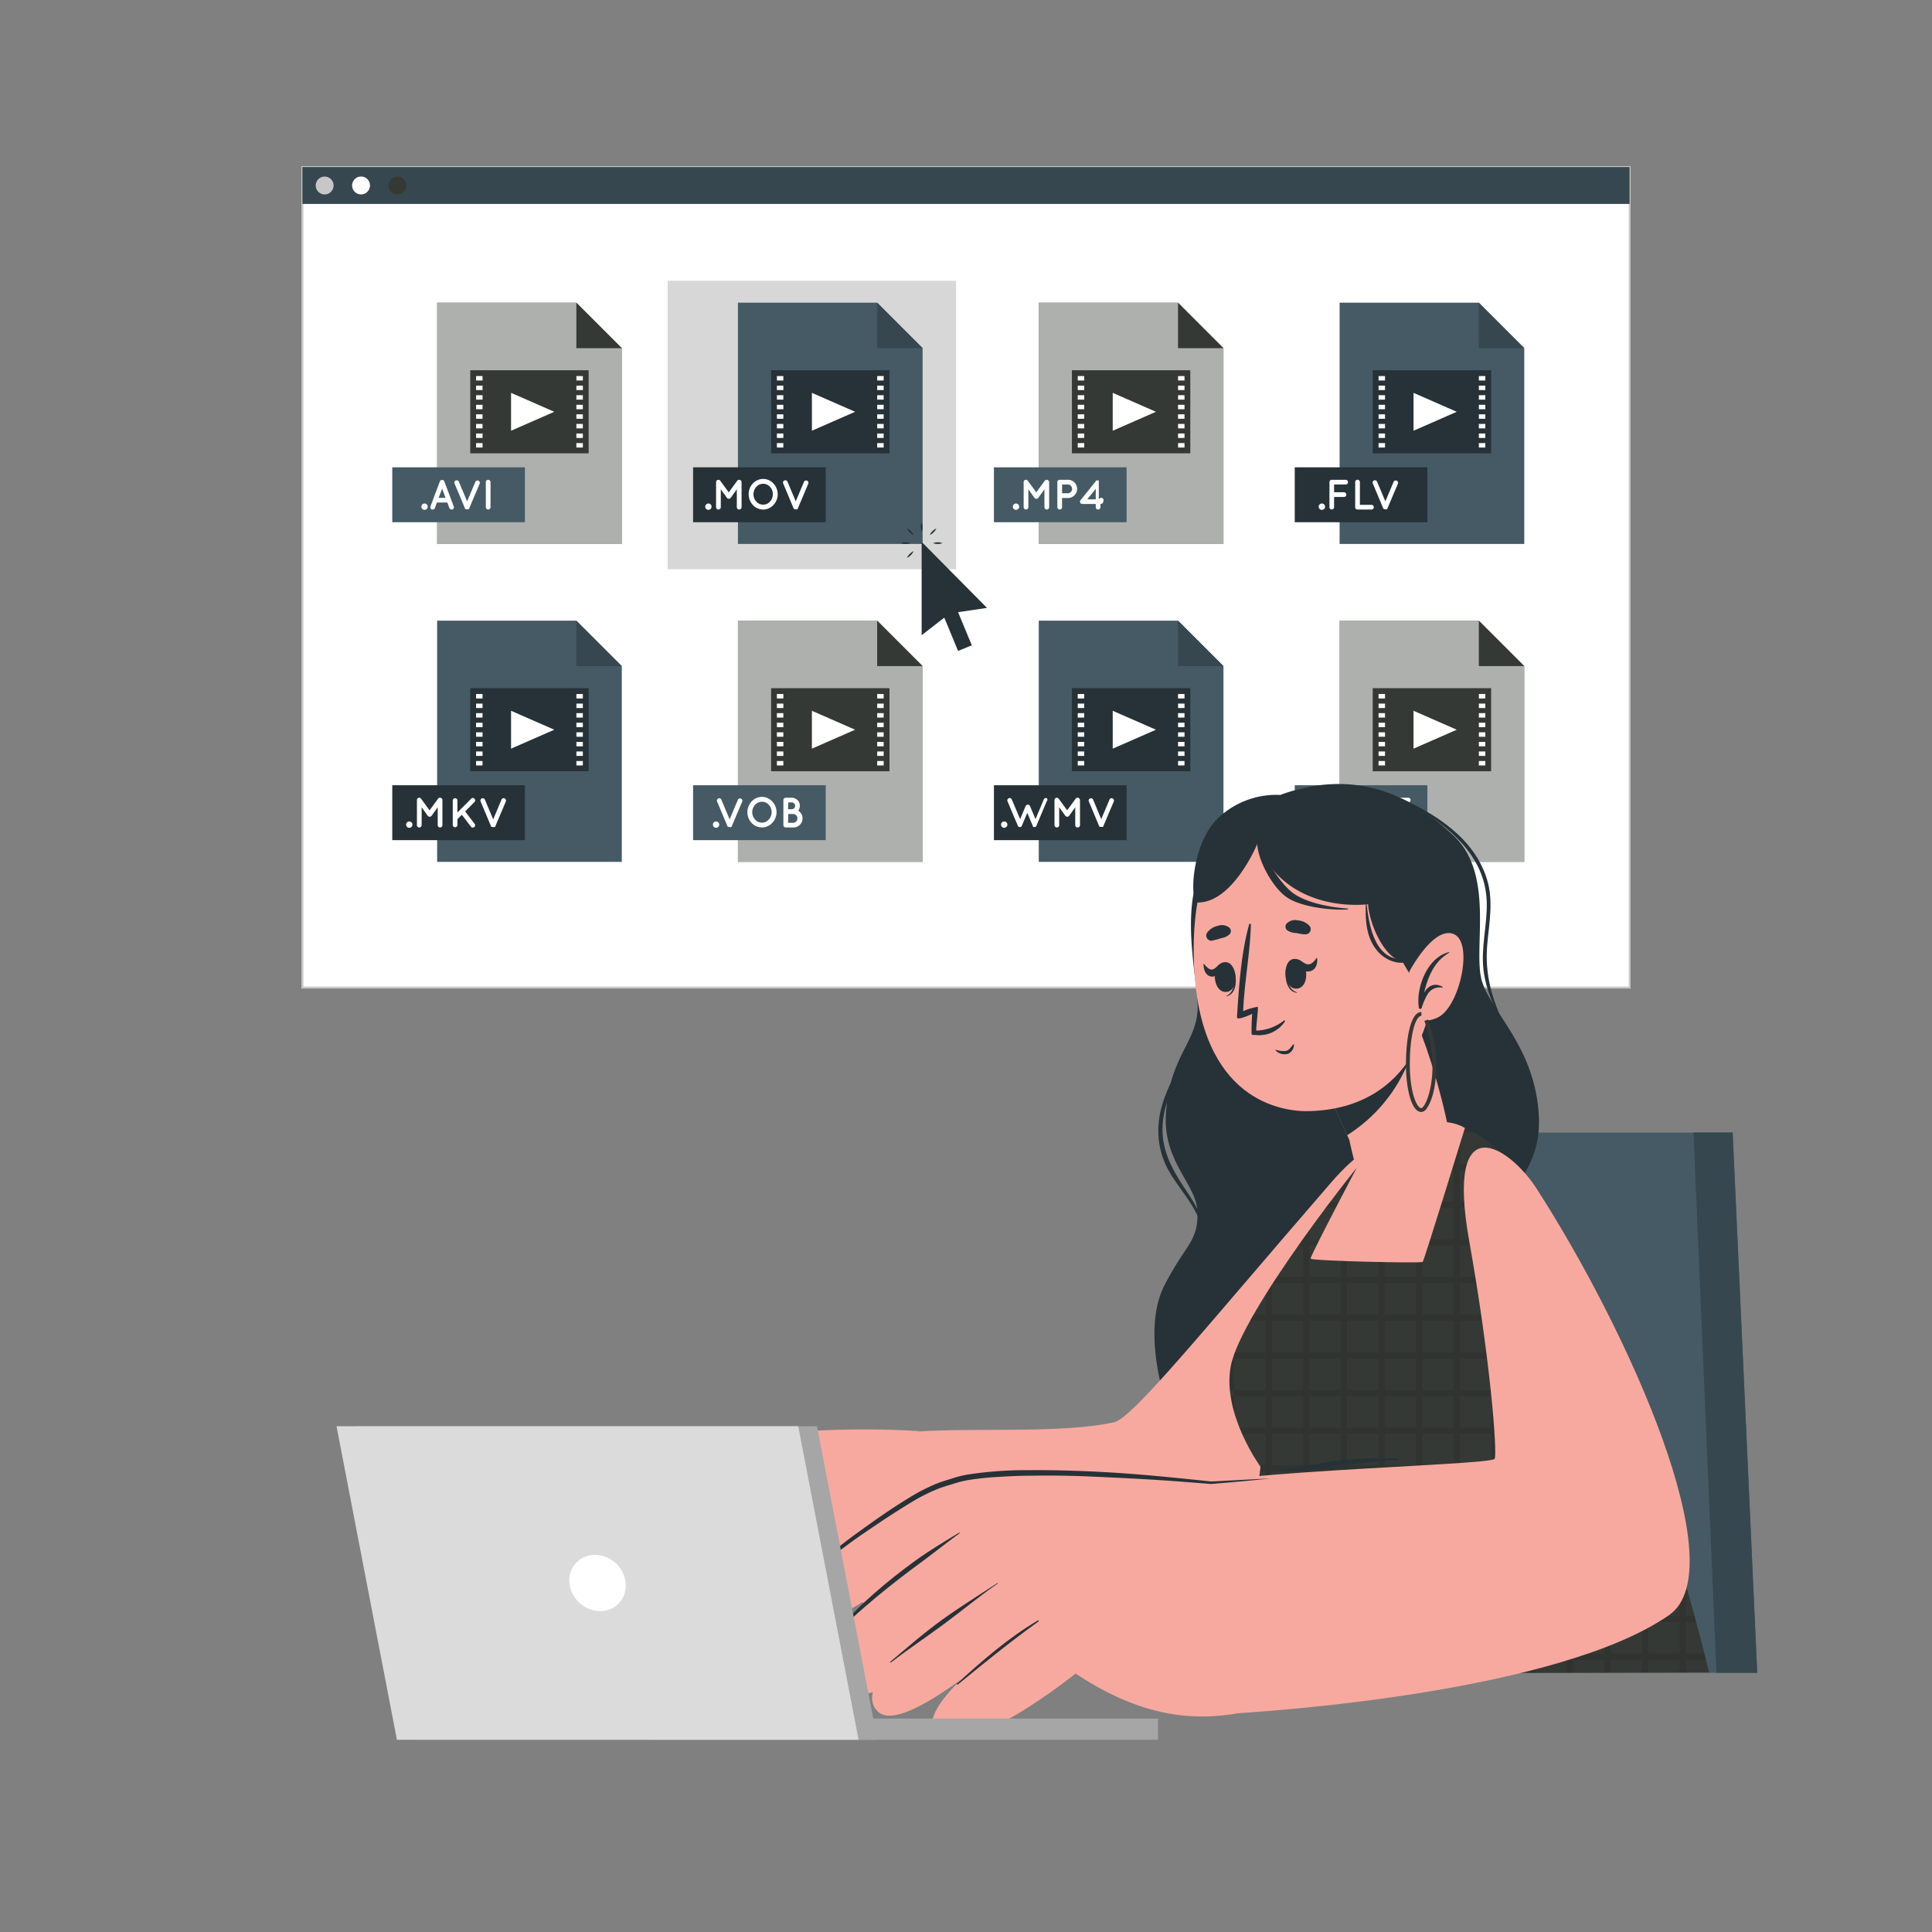<svg xmlns="http://www.w3.org/2000/svg" viewBox="0 0 500 500"><rect x="0" y="0" width="500" height="500" fill="#808080" stroke="none"/><g id="freepik--Screen--inject-439"><rect x="78.26" y="43.23" width="343.48" height="212.35" style="fill:#fff"></rect><path d="M422,255.83H78V43H422Zm-343.48-.5h343V43.48h-343Z" style="fill:#c7c7c7"></path><rect x="78.26" y="43.23" width="343.48" height="9.55" style="fill:#37474f"></rect><path d="M86.33,48A2.31,2.31,0,1,1,84,45.7,2.3,2.3,0,0,1,86.33,48Z" style="fill:#c7c7c7"></path><path d="M95.75,48a2.31,2.31,0,1,1-2.31-2.31A2.3,2.3,0,0,1,95.75,48Z" style="fill:#fff"></path><path d="M105.16,48a2.31,2.31,0,1,1-2.3-2.31A2.3,2.3,0,0,1,105.16,48Z" style="fill:#353935"></path><polygon points="160.92 140.77 113.13 140.77 113.13 78.34 149.16 78.34 160.92 90.1 160.92 140.77" style="fill:#353935"></polygon><polygon points="160.92 140.77 113.13 140.77 113.13 78.34 149.16 78.34 160.92 90.1 160.92 140.77" style="fill:#fff;opacity:0.6"></polygon><polygon points="160.92 90.1 149.16 90.1 149.16 78.34 160.92 90.1" style="fill:#353935"></polygon><rect x="121.7" y="95.82" width="30.64" height="21.5" style="fill:#353935"></rect><polygon points="132.26 101.67 132.26 111.47 143.45 106.57 132.26 101.67" style="fill:#fff"></polygon><rect x="123.21" y="97.32" width="1.67" height="1.15" style="fill:#fff"></rect><rect x="123.21" y="99.8" width="1.67" height="1.15" style="fill:#fff"></rect><rect x="123.21" y="102.28" width="1.67" height="1.15" style="fill:#fff"></rect><rect x="123.21" y="104.76" width="1.67" height="1.15" style="fill:#fff"></rect><rect x="123.21" y="107.23" width="1.67" height="1.15" style="fill:#fff"></rect><rect x="123.21" y="109.71" width="1.67" height="1.15" style="fill:#fff"></rect><rect x="123.21" y="112.19" width="1.67" height="1.15" style="fill:#fff"></rect><rect x="123.21" y="114.67" width="1.67" height="1.15" style="fill:#fff"></rect><rect x="149.17" y="97.32" width="1.67" height="1.15" style="fill:#fff"></rect><rect x="149.17" y="99.8" width="1.67" height="1.15" style="fill:#fff"></rect><rect x="149.17" y="102.28" width="1.67" height="1.15" style="fill:#fff"></rect><rect x="149.17" y="104.76" width="1.67" height="1.15" style="fill:#fff"></rect><rect x="149.17" y="107.23" width="1.67" height="1.15" style="fill:#fff"></rect><rect x="149.17" y="109.71" width="1.67" height="1.15" style="fill:#fff"></rect><rect x="149.17" y="112.19" width="1.67" height="1.15" style="fill:#fff"></rect><rect x="149.17" y="114.67" width="1.67" height="1.15" style="fill:#fff"></rect><rect x="101.52" y="120.94" width="34.33" height="14.21" style="fill:#455a64"></rect><path d="M109.87,130.31a.82.82,0,1,1,0,1.64.82.82,0,0,1,0-1.64Z" style="fill:#fff"></path><path d="M115.76,130.05h-2.68l-.53,1.43a.61.61,0,0,1-.58.39.76.76,0,0,1-.21,0,.64.64,0,0,1-.36-.8l2.43-6.48a.62.62,0,0,1,.59-.38.6.6,0,0,1,.58.38l2.43,6.48a.63.63,0,0,1-.36.8.66.66,0,0,1-.21,0,.58.58,0,0,1-.56-.39Zm-.45-1.21-.89-2.36-.9,2.36Z" style="fill:#fff"></path><path d="M120.46,131.76l-.08-.06s0,0,0,0a.18.18,0,0,1-.05-.07h0a.35.35,0,0,0,0-.08l-2.7-6.43a.59.59,0,0,1,.33-.78.61.61,0,0,1,.79.32l2.14,5.09,2.15-5.09a.61.61,0,0,1,1.12.46l-2.72,6.43a.3.3,0,0,1,0,.08h0l-.06.07,0,0s0,0-.07.06h0l-.09.06h0l-.09,0h-.26l-.09,0h0l-.1-.07Z" style="fill:#fff"></path><path d="M125.73,124.77a.6.6,0,0,1,.61-.6.6.6,0,0,1,.61.6v6.49a.61.61,0,0,1-.61.61.61.61,0,0,1-.61-.61Z" style="fill:#fff"></path><rect x="172.79" y="72.66" width="74.65" height="74.65" style="fill:#353935;opacity:0.2"></rect><polygon points="238.77 140.77 190.98 140.77 190.98 78.34 227.01 78.34 238.77 90.1 238.77 140.77" style="fill:#455a64"></polygon><polygon points="238.77 90.1 227.01 90.1 227.01 78.34 238.77 90.1" style="fill:#37474f"></polygon><rect x="199.56" y="95.82" width="30.64" height="21.5" style="fill:#263238"></rect><polygon points="210.12 101.67 210.12 111.47 221.3 106.57 210.12 101.67" style="fill:#fff"></polygon><rect x="201.06" y="97.32" width="1.67" height="1.15" style="fill:#fff"></rect><rect x="201.06" y="99.8" width="1.67" height="1.15" style="fill:#fff"></rect><rect x="201.06" y="102.28" width="1.67" height="1.15" style="fill:#fff"></rect><rect x="201.06" y="104.76" width="1.67" height="1.15" style="fill:#fff"></rect><rect x="201.06" y="107.23" width="1.67" height="1.15" style="fill:#fff"></rect><rect x="201.06" y="109.71" width="1.67" height="1.15" style="fill:#fff"></rect><rect x="201.06" y="112.19" width="1.67" height="1.15" style="fill:#fff"></rect><rect x="201.06" y="114.67" width="1.67" height="1.15" style="fill:#fff"></rect><rect x="227.02" y="97.32" width="1.67" height="1.15" style="fill:#fff"></rect><rect x="227.02" y="99.8" width="1.67" height="1.15" style="fill:#fff"></rect><rect x="227.02" y="102.28" width="1.67" height="1.15" style="fill:#fff"></rect><rect x="227.02" y="104.76" width="1.67" height="1.15" style="fill:#fff"></rect><rect x="227.02" y="107.23" width="1.67" height="1.15" style="fill:#fff"></rect><rect x="227.02" y="109.71" width="1.67" height="1.15" style="fill:#fff"></rect><rect x="227.02" y="112.19" width="1.67" height="1.15" style="fill:#fff"></rect><rect x="227.02" y="114.67" width="1.67" height="1.15" style="fill:#fff"></rect><rect x="179.37" y="120.94" width="34.33" height="14.21" style="fill:#263238"></rect><path d="M183.33,130.31a.82.82,0,1,1,0,1.64.82.82,0,0,1,0-1.64Z" style="fill:#fff"></path><path d="M191.92,124.77v6.49a.63.63,0,0,1-.62.61.61.61,0,0,1-.61-.61v-4.63l-1.58,2.2a.59.59,0,0,1-.49.26h0a.61.61,0,0,1-.5-.26l-1.58-2.2v4.63a.61.61,0,0,1-.61.61.62.62,0,0,1-.61-.61v-6.49a.61.61,0,0,1,.61-.6h0a.59.59,0,0,1,.48.25l2.19,3,2.19-3a.62.62,0,0,1,.5-.25h0A.63.63,0,0,1,191.92,124.77Z" style="fill:#fff"></path><path d="M200.16,125.12a4.07,4.07,0,0,1,1.11,2.79,4,4,0,0,1-1.11,2.78,3.59,3.59,0,0,1-2.63,1.18,3.69,3.69,0,0,1-2.69-1.18,4,4,0,0,1-1.09-2.78,4,4,0,0,1,1.09-2.79,3.68,3.68,0,0,1,2.69-1.17A3.59,3.59,0,0,1,200.16,125.12Zm-.14,2.79a2.88,2.88,0,0,0-.75-1.93,2.38,2.38,0,0,0-3.52,0,2.83,2.83,0,0,0-.75,1.93,2.74,2.74,0,0,0,.75,1.91,2.36,2.36,0,0,0,3.52,0A2.79,2.79,0,0,0,200,127.91Z" style="fill:#fff"></path><path d="M205.51,131.76l-.07-.06s0,0,0,0a.18.18,0,0,1,0-.07h0a.21.21,0,0,0-.06-.08l-2.69-6.43a.58.58,0,0,1,.33-.78.59.59,0,0,1,.78.32l2.14,5.09,2.15-5.09a.61.61,0,0,1,1.12.46l-2.72,6.43a.3.3,0,0,1,0,.08h0s0,.05-.06.07l0,0-.06.06h0l-.08.06h0l-.08,0h-.27l-.09,0h0l-.1-.07Z" style="fill:#fff"></path><polygon points="316.63 140.77 268.83 140.77 268.83 78.34 304.87 78.34 316.63 90.1 316.63 140.77" style="fill:#353935"></polygon><polygon points="316.63 140.77 268.83 140.77 268.83 78.34 304.87 78.34 316.63 90.1 316.63 140.77" style="fill:#fff;opacity:0.6"></polygon><polygon points="316.63 90.1 304.87 90.1 304.87 78.34 316.63 90.1" style="fill:#353935"></polygon><rect x="277.41" y="95.82" width="30.64" height="21.5" style="fill:#353935"></rect><polygon points="287.97 101.67 287.97 111.47 299.16 106.57 287.97 101.67" style="fill:#fff"></polygon><rect x="278.92" y="97.32" width="1.67" height="1.15" style="fill:#fff"></rect><rect x="278.92" y="99.8" width="1.67" height="1.15" style="fill:#fff"></rect><rect x="278.92" y="102.28" width="1.67" height="1.15" style="fill:#fff"></rect><rect x="278.92" y="104.76" width="1.67" height="1.15" style="fill:#fff"></rect><rect x="278.92" y="107.23" width="1.67" height="1.15" style="fill:#fff"></rect><rect x="278.92" y="109.71" width="1.67" height="1.15" style="fill:#fff"></rect><rect x="278.92" y="112.19" width="1.67" height="1.15" style="fill:#fff"></rect><rect x="278.92" y="114.67" width="1.67" height="1.15" style="fill:#fff"></rect><rect x="304.88" y="97.32" width="1.67" height="1.15" style="fill:#fff"></rect><rect x="304.88" y="99.8" width="1.67" height="1.15" style="fill:#fff"></rect><rect x="304.88" y="102.28" width="1.67" height="1.15" style="fill:#fff"></rect><rect x="304.88" y="104.76" width="1.67" height="1.15" style="fill:#fff"></rect><rect x="304.88" y="107.23" width="1.67" height="1.15" style="fill:#fff"></rect><rect x="304.88" y="109.71" width="1.67" height="1.15" style="fill:#fff"></rect><rect x="304.88" y="112.19" width="1.67" height="1.15" style="fill:#fff"></rect><rect x="304.88" y="114.67" width="1.67" height="1.15" style="fill:#fff"></rect><rect x="257.23" y="120.94" width="34.33" height="14.21" style="fill:#455a64"></rect><path d="M262.94,130.31a.82.82,0,1,1-.82.82A.82.82,0,0,1,262.94,130.31Z" style="fill:#fff"></path><path d="M271.52,124.77v6.49a.63.63,0,0,1-.62.61.6.6,0,0,1-.6-.61v-4.63l-1.59,2.2a.58.58,0,0,1-.49.26h0a.62.62,0,0,1-.51-.26l-1.57-2.2v4.63a.62.62,0,0,1-.62.61.61.61,0,0,1-.6-.61v-6.49a.6.6,0,0,1,.6-.6h0a.61.61,0,0,1,.48.25l2.19,3,2.19-3a.61.61,0,0,1,.49-.25h0A.63.63,0,0,1,271.52,124.77Z" style="fill:#fff"></path><path d="M276.21,128.88h-1.35v2.38a.62.62,0,0,1-.62.61.61.61,0,0,1-.6-.61v-6.49a.6.6,0,0,1,.6-.6h2a2.36,2.36,0,1,1,0,4.71Zm-1.35-1.22h1.35a1.14,1.14,0,1,0,0-2.27h-1.35Z" style="fill:#fff"></path><path d="M285.51,129.82a.61.61,0,0,1-.61.61h-.11v.83a.61.61,0,0,1-.61.61.6.6,0,0,1-.6-.61v-.83h-3.47a.53.53,0,0,1-.37-.13.59.59,0,0,1-.1-.85l4.07-5.06s0,0,0,0l0-.05a.1.1,0,0,0,.06,0l0,0s0,0,.07,0,0,0,0,0l.07,0h.28l.07,0h0l.06.05.05,0h0s0,0,0,0l0,.05s0,0,0,0l0,0a.08.08,0,0,0,0,.05.31.31,0,0,1,0,.07s0,0,0,0,0,0,0,.07,0,0,0,0v4.48h.11A.6.6,0,0,1,285.51,129.82Zm-1.93-3.32-2.19,2.72h2.19Z" style="fill:#fff"></path><polygon points="394.48 140.77 346.69 140.77 346.69 78.34 382.72 78.34 394.48 90.1 394.48 140.77" style="fill:#455a64"></polygon><polygon points="394.48 90.1 382.72 90.1 382.72 78.34 394.48 90.1" style="fill:#37474f"></polygon><rect x="355.26" y="95.82" width="30.64" height="21.5" style="fill:#263238"></rect><polygon points="365.82 101.67 365.82 111.47 377.01 106.57 365.82 101.67" style="fill:#fff"></polygon><rect x="356.77" y="97.32" width="1.67" height="1.15" style="fill:#fff"></rect><rect x="356.77" y="99.8" width="1.67" height="1.15" style="fill:#fff"></rect><rect x="356.77" y="102.28" width="1.67" height="1.15" style="fill:#fff"></rect><rect x="356.77" y="104.76" width="1.67" height="1.15" style="fill:#fff"></rect><rect x="356.77" y="107.23" width="1.67" height="1.15" style="fill:#fff"></rect><rect x="356.77" y="109.71" width="1.67" height="1.15" style="fill:#fff"></rect><rect x="356.77" y="112.19" width="1.67" height="1.15" style="fill:#fff"></rect><rect x="356.77" y="114.67" width="1.67" height="1.15" style="fill:#fff"></rect><rect x="382.73" y="97.32" width="1.67" height="1.15" style="fill:#fff"></rect><rect x="382.73" y="99.8" width="1.67" height="1.15" style="fill:#fff"></rect><rect x="382.73" y="102.28" width="1.67" height="1.15" style="fill:#fff"></rect><rect x="382.73" y="104.76" width="1.67" height="1.15" style="fill:#fff"></rect><rect x="382.73" y="107.23" width="1.67" height="1.15" style="fill:#fff"></rect><rect x="382.73" y="109.71" width="1.67" height="1.15" style="fill:#fff"></rect><rect x="382.73" y="112.19" width="1.67" height="1.15" style="fill:#fff"></rect><rect x="382.73" y="114.67" width="1.67" height="1.15" style="fill:#fff"></rect><rect x="335.08" y="120.94" width="34.33" height="14.21" style="fill:#263238"></rect><path d="M342.1,130.31a.82.82,0,1,1,0,1.64.82.82,0,0,1,0-1.64Z" style="fill:#fff"></path><path d="M344.06,131.26v-6.49a.6.6,0,0,1,.61-.6h3.59a.62.62,0,0,1,.61.6.63.63,0,0,1-.61.62h-3v2h2.57a.62.62,0,0,1,.6.61.6.6,0,0,1-.6.61h-2.57v2.64a.61.61,0,1,1-1.22,0Z" style="fill:#fff"></path><path d="M350.72,131.26v-6.49a.61.61,0,0,1,1.22,0v5.88h3a.62.62,0,0,1,.61.61.63.63,0,0,1-.61.61h-3.59A.61.61,0,0,1,350.72,131.26Z" style="fill:#fff"></path><path d="M358.16,131.76l-.08-.06s0,0,0,0a.18.18,0,0,1-.05-.07h0l-.06-.08-2.69-6.43a.58.58,0,0,1,.33-.78.59.59,0,0,1,.78.32l2.14,5.09,2.15-5.09a.61.61,0,0,1,1.12.46l-2.72,6.43a.3.3,0,0,1,0,.08h0s-.05.05-.06.07l0,0a.34.34,0,0,1-.06.06h0l-.08.06h0l-.08,0h-.27l-.09,0h0l-.1-.07Z" style="fill:#fff"></path><polygon points="160.92 223.05 113.13 223.05 113.13 160.63 149.16 160.63 160.92 172.39 160.92 223.05" style="fill:#455a64"></polygon><polygon points="160.92 172.39 149.16 172.39 149.16 160.63 160.92 172.39" style="fill:#37474f"></polygon><rect x="121.7" y="178.1" width="30.64" height="21.5" style="fill:#263238"></rect><polygon points="132.26 183.95 132.26 193.75 143.45 188.85 132.26 183.95" style="fill:#fff"></polygon><rect x="123.21" y="179.61" width="1.67" height="1.15" style="fill:#fff"></rect><rect x="123.21" y="182.09" width="1.67" height="1.15" style="fill:#fff"></rect><rect x="123.21" y="184.56" width="1.67" height="1.15" style="fill:#fff"></rect><rect x="123.21" y="187.04" width="1.67" height="1.15" style="fill:#fff"></rect><rect x="123.21" y="189.52" width="1.67" height="1.15" style="fill:#fff"></rect><rect x="123.21" y="192" width="1.67" height="1.15" style="fill:#fff"></rect><rect x="123.21" y="194.48" width="1.67" height="1.15" style="fill:#fff"></rect><rect x="123.21" y="196.95" width="1.67" height="1.15" style="fill:#fff"></rect><rect x="149.17" y="179.61" width="1.67" height="1.15" style="fill:#fff"></rect><rect x="149.17" y="182.09" width="1.67" height="1.15" style="fill:#fff"></rect><rect x="149.17" y="184.56" width="1.67" height="1.15" style="fill:#fff"></rect><rect x="149.17" y="187.04" width="1.67" height="1.15" style="fill:#fff"></rect><rect x="149.17" y="189.52" width="1.67" height="1.15" style="fill:#fff"></rect><rect x="149.17" y="192" width="1.67" height="1.15" style="fill:#fff"></rect><rect x="149.17" y="194.48" width="1.67" height="1.15" style="fill:#fff"></rect><rect x="149.17" y="196.95" width="1.67" height="1.15" style="fill:#fff"></rect><rect x="101.52" y="203.22" width="34.33" height="14.21" style="fill:#263238"></rect><path d="M105.92,212.59a.83.83,0,0,1,.82.83.82.82,0,0,1-1.64,0A.83.83,0,0,1,105.92,212.59Z" style="fill:#fff"></path><path d="M114.5,207.06v6.49a.61.61,0,0,1-.61.6.6.6,0,0,1-.61-.6v-4.63l-1.58,2.2a.62.62,0,0,1-.5.25h0a.63.63,0,0,1-.51-.25l-1.57-2.2v4.63a.61.61,0,0,1-.62.6.6.6,0,0,1-.6-.6v-6.49a.61.61,0,0,1,.6-.61h0a.59.59,0,0,1,.48.26l2.19,3,2.19-3a.59.59,0,0,1,.49-.26h0A.63.63,0,0,1,114.5,207.06Z" style="fill:#fff"></path><path d="M117.17,213.55v-6.44a.61.61,0,0,1,1.21,0v3.16l3.56-3.57a.59.59,0,0,1,.86,0,.61.61,0,0,1,0,.85L120.38,210l2.44,3.2a.59.59,0,0,1-.08.85.57.57,0,0,1-.39.14.58.58,0,0,1-.45-.22l-2.38-3.11L118.38,212v1.56a.61.61,0,0,1-1.21,0Z" style="fill:#fff"></path><path d="M127.22,214l-.08,0s0,0,0,0l-.06-.07h0a.41.41,0,0,0,0-.09l-2.7-6.42a.6.6,0,0,1,1.11-.47l2.15,5.1,2.14-5.1a.61.61,0,0,1,1.13.47l-2.72,6.42a.36.36,0,0,1,0,.09h0s0,0-.05.07l0,0-.07,0,0,0-.09.05h0l-.09,0h-.26l-.09,0h0l-.1-.07Z" style="fill:#fff"></path><polygon points="238.77 223.05 190.98 223.05 190.98 160.63 227.01 160.63 238.77 172.39 238.77 223.05" style="fill:#353935"></polygon><polygon points="238.77 223.05 190.98 223.05 190.98 160.63 227.01 160.63 238.77 172.39 238.77 223.05" style="fill:#fff;opacity:0.6"></polygon><polygon points="238.77 172.39 227.01 172.39 227.01 160.63 238.77 172.39" style="fill:#353935"></polygon><rect x="199.56" y="178.1" width="30.64" height="21.5" style="fill:#353935"></rect><polygon points="210.12 183.95 210.12 193.75 221.3 188.85 210.12 183.95" style="fill:#fff"></polygon><rect x="201.06" y="179.61" width="1.67" height="1.15" style="fill:#fff"></rect><rect x="201.06" y="182.09" width="1.67" height="1.15" style="fill:#fff"></rect><rect x="201.06" y="184.56" width="1.67" height="1.15" style="fill:#fff"></rect><rect x="201.06" y="187.04" width="1.67" height="1.15" style="fill:#fff"></rect><rect x="201.06" y="189.52" width="1.67" height="1.15" style="fill:#fff"></rect><rect x="201.06" y="192" width="1.67" height="1.15" style="fill:#fff"></rect><rect x="201.06" y="194.48" width="1.67" height="1.15" style="fill:#fff"></rect><rect x="201.06" y="196.95" width="1.67" height="1.15" style="fill:#fff"></rect><rect x="227.02" y="179.61" width="1.67" height="1.15" style="fill:#fff"></rect><rect x="227.02" y="182.09" width="1.67" height="1.15" style="fill:#fff"></rect><rect x="227.02" y="184.56" width="1.67" height="1.15" style="fill:#fff"></rect><rect x="227.02" y="187.04" width="1.67" height="1.15" style="fill:#fff"></rect><rect x="227.02" y="189.52" width="1.67" height="1.15" style="fill:#fff"></rect><rect x="227.02" y="192" width="1.67" height="1.15" style="fill:#fff"></rect><rect x="227.02" y="194.48" width="1.67" height="1.15" style="fill:#fff"></rect><rect x="227.02" y="196.95" width="1.67" height="1.15" style="fill:#fff"></rect><rect x="179.37" y="203.22" width="34.33" height="14.21" style="fill:#455a64"></rect><path d="M185.31,212.59a.83.83,0,0,1,.83.83.82.82,0,0,1-.83.81.81.81,0,0,1-.81-.81A.82.82,0,0,1,185.31,212.59Z" style="fill:#fff"></path><path d="M188.46,214l-.08,0s0,0,0,0l-.05-.07h0l-.06-.09-2.69-6.42a.6.6,0,0,1,1.11-.47l2.14,5.1,2.15-5.1a.61.61,0,0,1,1.12.47l-2.72,6.42a.36.36,0,0,1,0,.09h0s-.05,0-.06.07l0,0-.06,0,0,0-.08.05h0l-.08,0h-.27l-.09,0h0l-.1-.07Z" style="fill:#fff"></path><path d="M199.84,207.41a4,4,0,0,1,0,5.57,3.62,3.62,0,0,1-2.63,1.17,3.72,3.72,0,0,1-2.69-1.17,4.1,4.1,0,0,1,0-5.57,3.66,3.66,0,0,1,2.69-1.18A3.56,3.56,0,0,1,199.84,207.41Zm-.14,2.78a2.85,2.85,0,0,0-.75-1.92,2.38,2.38,0,0,0-3.52,0,2.83,2.83,0,0,0,0,3.84,2.36,2.36,0,0,0,3.52,0A2.83,2.83,0,0,0,199.7,210.19Z" style="fill:#fff"></path><path d="M202.74,213.55v-6.49a.61.61,0,0,1,.6-.61h1.57a2.09,2.09,0,0,1,1.67,3.35,2.35,2.35,0,0,1-1.24,4.35h-2a0,0,0,0,1,0,0h0A.61.61,0,0,1,202.74,213.55Zm1.22-4.12h.95a.88.88,0,0,0,.87-.89.87.87,0,0,0-.87-.87H204Zm0,3.5h1.38a1.14,1.14,0,0,0,0-2.27H204Z" style="fill:#fff"></path><polygon points="316.63 223.05 268.83 223.05 268.83 160.63 304.87 160.63 316.63 172.39 316.63 223.05" style="fill:#455a64"></polygon><polygon points="316.63 172.39 304.87 172.39 304.87 160.63 316.63 172.39" style="fill:#37474f"></polygon><rect x="277.41" y="178.1" width="30.64" height="21.5" style="fill:#263238"></rect><polygon points="287.97 183.95 287.97 193.75 299.16 188.85 287.97 183.95" style="fill:#fff"></polygon><rect x="278.92" y="179.61" width="1.67" height="1.15" style="fill:#fff"></rect><rect x="278.92" y="182.09" width="1.67" height="1.15" style="fill:#fff"></rect><rect x="278.92" y="184.56" width="1.67" height="1.15" style="fill:#fff"></rect><rect x="278.92" y="187.04" width="1.67" height="1.15" style="fill:#fff"></rect><rect x="278.92" y="189.52" width="1.67" height="1.15" style="fill:#fff"></rect><rect x="278.92" y="192" width="1.67" height="1.15" style="fill:#fff"></rect><rect x="278.92" y="194.48" width="1.67" height="1.15" style="fill:#fff"></rect><rect x="278.92" y="196.95" width="1.67" height="1.15" style="fill:#fff"></rect><rect x="304.88" y="179.61" width="1.67" height="1.15" style="fill:#fff"></rect><rect x="304.88" y="182.09" width="1.67" height="1.15" style="fill:#fff"></rect><rect x="304.88" y="184.56" width="1.67" height="1.15" style="fill:#fff"></rect><rect x="304.88" y="187.04" width="1.67" height="1.15" style="fill:#fff"></rect><rect x="304.88" y="189.52" width="1.67" height="1.15" style="fill:#fff"></rect><rect x="304.88" y="192" width="1.67" height="1.15" style="fill:#fff"></rect><rect x="304.88" y="194.48" width="1.67" height="1.15" style="fill:#fff"></rect><rect x="304.88" y="196.95" width="1.67" height="1.15" style="fill:#fff"></rect><rect x="257.23" y="203.22" width="34.33" height="14.21" style="fill:#263238"></rect><path d="M259.88,212.59a.84.84,0,0,1,.83.83.82.82,0,0,1-.83.81.81.81,0,0,1-.81-.81A.82.82,0,0,1,259.88,212.59Z" style="fill:#fff"></path><path d="M270.89,207.37l-2.7,6.41a.31.31,0,0,1-.05.1h0l-.05.07s0,0,0,0l-.08,0h0a.18.18,0,0,1-.1.07h0l-.09,0h-.26l-.08,0h0a.15.15,0,0,1-.1-.07h0l-.08,0,0,0a.43.43,0,0,0,0-.07h0a.3.3,0,0,1,0-.1l-1.44-3.41-1.44,3.41a.93.93,0,0,1-.05.1h0l-.06.07s0,0,0,0l-.06,0h0l-.09.07h0a.17.17,0,0,0-.09,0h-.28l-.07,0h0a.2.2,0,0,1-.09-.07h0s0,0-.07,0l0,0-.06-.07h0s0-.07-.05-.1l-2.71-6.41a.59.59,0,0,1,.33-.78.58.58,0,0,1,.78.31l2.16,5.1,1.42-3.38a.61.61,0,0,1,.57-.37.63.63,0,0,1,.57.37l1.42,3.38,2.14-5.1a.62.62,0,0,1,.81-.31A.59.59,0,0,1,270.89,207.37Z" style="fill:#fff"></path><path d="M279.5,207.06v6.49a.62.62,0,0,1-.62.6.6.6,0,0,1-.61-.6v-4.63l-1.58,2.2a.61.61,0,0,1-.49.25h0a.63.63,0,0,1-.5-.25l-1.58-2.2v4.63a.6.6,0,0,1-.61.6.61.61,0,0,1-.61-.6v-6.49a.62.62,0,0,1,.61-.61h0a.61.61,0,0,1,.49.26l2.18,3,2.19-3a.6.6,0,0,1,.5-.26h0A.63.63,0,0,1,279.5,207.06Z" style="fill:#fff"></path><path d="M284.67,214l-.08,0s0,0,0,0l-.05-.07h0a.47.47,0,0,0-.06-.09l-2.69-6.42a.58.58,0,0,1,.33-.78.59.59,0,0,1,.78.31L285,212l2.15-5.1a.61.61,0,0,1,1.12.47l-2.72,6.42a.36.36,0,0,1,0,.09h0s0,0-.06.07l0,0-.06,0,0,0-.08.05h0l-.08,0h-.27l-.09,0h0l-.1-.07Z" style="fill:#fff"></path><polygon points="394.48 223.05 346.69 223.05 346.69 160.63 382.72 160.63 394.48 172.39 394.48 223.05" style="fill:#353935"></polygon><polygon points="394.48 223.05 346.69 223.05 346.69 160.63 382.72 160.63 394.48 172.39 394.48 223.05" style="fill:#fff;opacity:0.6"></polygon><polygon points="394.48 172.39 382.72 172.39 382.72 160.63 394.48 172.39" style="fill:#353935"></polygon><rect x="355.26" y="178.1" width="30.64" height="21.5" style="fill:#353935"></rect><polygon points="365.82 183.95 365.82 193.75 377.01 188.85 365.82 183.95" style="fill:#fff"></polygon><rect x="356.77" y="179.61" width="1.67" height="1.15" style="fill:#fff"></rect><rect x="356.77" y="182.09" width="1.67" height="1.15" style="fill:#fff"></rect><rect x="356.77" y="184.56" width="1.67" height="1.15" style="fill:#fff"></rect><rect x="356.77" y="187.04" width="1.67" height="1.15" style="fill:#fff"></rect><rect x="356.77" y="189.52" width="1.67" height="1.15" style="fill:#fff"></rect><rect x="356.77" y="192" width="1.67" height="1.15" style="fill:#fff"></rect><rect x="356.77" y="194.48" width="1.67" height="1.15" style="fill:#fff"></rect><rect x="356.77" y="196.95" width="1.67" height="1.15" style="fill:#fff"></rect><rect x="382.73" y="179.61" width="1.67" height="1.15" style="fill:#fff"></rect><rect x="382.73" y="182.09" width="1.67" height="1.15" style="fill:#fff"></rect><rect x="382.73" y="184.56" width="1.67" height="1.15" style="fill:#fff"></rect><rect x="382.73" y="187.04" width="1.67" height="1.15" style="fill:#fff"></rect><rect x="382.73" y="189.52" width="1.67" height="1.15" style="fill:#fff"></rect><rect x="382.73" y="192" width="1.67" height="1.15" style="fill:#fff"></rect><rect x="382.73" y="194.48" width="1.67" height="1.15" style="fill:#fff"></rect><rect x="382.73" y="196.95" width="1.67" height="1.15" style="fill:#fff"></rect><rect x="335.08" y="203.22" width="34.33" height="14.21" style="fill:#455a64"></rect><path d="M339.1,212.59a.83.83,0,0,1,.82.83.82.82,0,0,1-1.64,0A.83.83,0,0,1,339.1,212.59Z" style="fill:#fff"></path><path d="M340.81,212.24a.58.58,0,0,1,.81-.08,3.56,3.56,0,0,0,2.1.85,2.3,2.3,0,0,0,1.37-.41,1,1,0,0,0,.48-.79.68.68,0,0,0-.1-.35,1.14,1.14,0,0,0-.33-.33,4.37,4.37,0,0,0-1.51-.52h0a5.9,5.9,0,0,1-1.42-.43,2.32,2.32,0,0,1-1-.86,1.63,1.63,0,0,1-.26-.9,2,2,0,0,1,.88-1.6,3.23,3.23,0,0,1,1.91-.59,4.32,4.32,0,0,1,2.39.88.57.57,0,0,1,.16.78.55.55,0,0,1-.78.17,3.21,3.21,0,0,0-1.77-.7,2.12,2.12,0,0,0-1.24.37.88.88,0,0,0-.41.69.59.59,0,0,0,.07.31,1.19,1.19,0,0,0,.3.29,4,4,0,0,0,1.38.48h0a6.46,6.46,0,0,1,1.52.46,2.61,2.61,0,0,1,1.1.92,1.8,1.8,0,0,1,.26.93,2.14,2.14,0,0,1-.95,1.71,3.47,3.47,0,0,1-2,.62,4.72,4.72,0,0,1-2.82-1.1A.59.59,0,0,1,340.81,212.24Z" style="fill:#fff"></path><path d="M358.27,207.37l-2.7,6.41a.31.31,0,0,1-.05.1h0l-.06.07s0,0,0,0l-.08,0h0a.18.18,0,0,1-.1.07h0l-.09,0h-.26l-.08,0h0a.18.18,0,0,1-.1-.07h0l-.08,0,0,0a.43.43,0,0,0,0-.07h0a.3.3,0,0,1,0-.1L353,210.37l-1.44,3.41a.93.93,0,0,1-.05.1h0l-.06.07s0,0,0,0a.18.18,0,0,0-.07,0h0l-.09.07h0a.17.17,0,0,0-.09,0h-.28l-.07,0h0a.18.18,0,0,1-.1-.07h0l-.08,0,0,0-.06-.07h0s0-.07,0-.1l-2.71-6.41a.59.59,0,0,1,.33-.78.58.58,0,0,1,.78.31L351,212l1.42-3.38a.61.61,0,0,1,.57-.37.63.63,0,0,1,.57.37L355,212l2.15-5.1a.6.6,0,0,1,.8-.31A.59.59,0,0,1,358.27,207.37Z" style="fill:#fff"></path><path d="M360.25,213.55v-6.49a.61.61,0,0,1,.61-.61h3.6a.62.62,0,0,1,.6.61.61.61,0,0,1-.6.61h-3v2H364a.61.61,0,0,1,0,1.22h-2.57v2.64a.61.61,0,0,1-1.22,0Z" style="fill:#fff"></path></g><g id="freepik--Cursor--inject-439"><polygon points="247.95 158.43 251.5 167 247.95 168.47 244.38 159.84 238.52 164.39 238.52 140.24 255.43 157.32 247.95 158.43" style="fill:#263238"></polygon><path d="M238.52,137.6a3.18,3.18,0,0,1-.21-1.21,3.22,3.22,0,0,1,.21-1.21,3.23,3.23,0,0,1,.22,1.21A3.2,3.2,0,0,1,238.52,137.6Z" style="fill:#263238"></path><path d="M236.43,138.47a3.18,3.18,0,0,1-1-.71,3,3,0,0,1-.7-1,3.34,3.34,0,0,1,1,.71A3.15,3.15,0,0,1,236.43,138.47Z" style="fill:#263238"></path><path d="M235.57,140.56a3.28,3.28,0,0,1-1.22.22,3.23,3.23,0,0,1-1.21-.22,3,3,0,0,1,1.21-.21A3.27,3.27,0,0,1,235.57,140.56Z" style="fill:#263238"></path><path d="M236.43,142.65a3.52,3.52,0,0,1-1.71,1.72,3,3,0,0,1,.7-1A3.34,3.34,0,0,1,236.43,142.65Z" style="fill:#263238"></path><path d="M241.48,140.56a3.27,3.27,0,0,1,1.22-.21,3,3,0,0,1,1.21.21,3.23,3.23,0,0,1-1.21.22A3.28,3.28,0,0,1,241.48,140.56Z" style="fill:#263238"></path><path d="M240.62,138.47a3.15,3.15,0,0,1,.7-1,3.34,3.34,0,0,1,1-.71,3,3,0,0,1-.7,1A3.29,3.29,0,0,1,240.62,138.47Z" style="fill:#263238"></path></g><g id="freepik--Character--inject-439"><polygon points="454.77 432.92 334.24 432.92 358.27 293.11 448.41 293.11 454.77 432.92" style="fill:#455a64"></polygon><polygon points="454.77 432.92 444.21 432.92 438.27 293.11 448.41 293.11 454.77 432.92" style="fill:#37474f"></polygon><path d="M320.52,215.8s8.46-11.15,21.13-12.61,23.43,2.69,34.42,12.94,5,29.54,7.45,37.77,14,17.28,14.75,35.4-16.35,25.81-21.47,32.81c-6.15,8.42-7,22-24.69,26.49-16.49,4.16-26.67-5-37-1A27.09,27.09,0,0,0,300.9,360s-5.06-16.51.41-27.26,8.93-11.41,8.57-19.32c-.33-7-8.79-12.63-8.15-24.94.74-14.25,7.39-18.28,8.18-26.5C310.72,253.46,301.07,223.51,320.52,215.8Z" style="fill:#263238"></path><path d="M301,289.93c1.11-10,9.43-18,9-28.13a0,0,0,0,0-.05,0c-.73,10.6-9.4,18.54-10.12,29.29a21.15,21.15,0,0,0,3.13,12.72c3.43,5.62,8.44,10.29,8.45,17.34,0,.22.34.19.35,0,.21-4.92-2-8.93-4.69-12.91C303.17,302.47,300.16,297.1,301,289.93Z" style="fill:#263238"></path><path d="M384.9,244.42c.51-5.7,1.65-11.29-.09-16.91-3.34-10.76-13.51-17-23.17-21.36h0c10.69,5.83,22.76,13.75,23.13,27.31.16,5.93-1.57,11.78-.82,17.72.64,5.08,2.82,9.95,5.26,14.4.07.13.29,0,.23-.11C386.1,258.61,384.22,252.14,384.9,244.42Z" style="fill:#263238"></path><path d="M380.56,317c-7.83,10.21-9.42,26.69-22.8,32.06-7.45,3-15.38,2.36-23,.36-5.93-1.57-11.82-3.59-18-2.74-.06,0-.06.12,0,.11,8-.78,14.83,2.64,22.4,4.32,6.54,1.46,13.92,1.19,20.06-1.72,13-6.14,13.85-22,21.35-32.36C380.61,317,380.58,316.93,380.56,317Z" style="fill:#263238"></path><path d="M362.17,310.4c-4.87,30.42-29.82,104.81-49.51,113.43-17.42,7.62-65.24,9.84-82.71,5.79-8-1.85-5-58.29,7.31-59.13,15.44-1.05,37.21.58,51-2.39,4.87-1.05,23.27-24,56.32-62.16C356.83,291.75,364.91,293.28,362.17,310.4Z" style="fill: rgb(247, 169, 160);"></path><path d="M253.37,426.85c-1,.5-15,7.56-23.7,10.07-6.47,1.88-25.25,6.78-28-.14-1.9-4.72,8.8-8.9,16.31-12,3.95-1.65,8.82-5.78,7.65-8.32-2-4.45-12.21,0-18.9,3.9-12.94,7.52-30.18,21.06-38.08,14.49-3-2.48.48-7,5.56-11.43-8.24,5.16-17,9.4-20.45,6.77-2-1.49-2.05-3.54-1-5.89-2.54.83-4.79.67-6.36-1-2.67-2.8-1.37-6.94,1.56-11.18a3.16,3.16,0,0,1-2.43-1.59c-5.67-8.65,22.7-33.46,32.52-35.78,28.87-6.87,59.58-4.37,59.58-4.37C249,379.43,253.39,426.83,253.37,426.85Z" style="fill: rgb(247, 169, 160);"></path><path d="M210.92,400.27a49.14,49.14,0,0,0-19.26,7.41c-7.32,4.83-12.18,10.49-18.32,16.18-.16.15.07.41.23.26,2.93-2.71,15.05-12.88,18.19-15.2a46.74,46.74,0,0,1,19.18-8.53C211,400.38,211,400.26,210.92,400.27Z" style="fill:#263238"></path><path d="M205.54,388c-7.59,2.08-15.37,4.17-22.41,7.76-7.71,3.93-13.74,10.33-19.67,16.5q-5.34,5.55-10.43,11.33c-.14.16.07.42.23.26q9-9.56,18.61-18.55a61.84,61.84,0,0,1,20.44-12.88c4.34-1.65,8.8-3,13.25-4.28C205.65,388.13,205.62,388,205.54,388Z" style="fill:#263238"></path><path d="M197.43,377.31c-7.37,1.51-13.8,2.81-20.33,6.76-8.64,5.23-17,14-19.91,17.16-3.24,3.45-6.35,7-9.41,10.61-.13.15.12.37.25.23a246.31,246.31,0,0,1,22.49-22.28,48.92,48.92,0,0,1,12.58-8.17,87.18,87.18,0,0,1,14.34-4.26S197.46,377.3,197.43,377.31Z" style="fill:#263238"></path><path d="M319.24,433.13l123.09-.31s-25.13-103.91-52.27-132.9c-12.35-13.2-24.42-11.18-34.65-2.69-2.55,2.12-34.19,42.27-36.87,56.27-2.37,12.37,7.69,26.1,7.69,26.1Z" style="fill:#353935"></path><path d="M319.4,350.5v15a30.17,30.17,0,0,1-.91-4.16c-.09-.53-.16-1.07-.2-1.61a22.17,22.17,0,0,1,.25-6.19,15.9,15.9,0,0,1,.5-1.94C319.15,351.22,319.27,350.86,319.4,350.5Zm0,82.63V431.9l-.16,1.23ZM327.53,335v98.07h1.61V332.51C328.59,333.36,328.06,334.2,327.53,335Zm9.74-14.48V433.08h1.61V318.31ZM347,307.45V433.06h1.61V305.37C348.1,306,347.56,306.73,347,307.45Zm9.74-11.28V433h1.61V295C357.82,295.37,357.28,295.76,356.75,296.17Zm9.74-5V433h1.61V290.78C367.56,290.87,367,291,366.49,291.14Zm9.74-.14V433h1.61V291.46C377.3,291.28,376.76,291.13,376.23,291Zm9.74,5.08V433h1.61V297.47C387,297,386.5,296.52,386,296.08ZM395.71,307V432.94h1.61V309.44C396.79,308.61,396.25,307.81,395.71,307Zm9.74,16.9v109h1.61V327.24C406.53,326.12,406,325,405.45,323.93Zm11.27,26c-.5-1.3-1-2.6-1.52-3.89v86.83h1.6V350Zm8.22,23v59.95h1.6v-55.1C426,376.16,425.48,374.54,424.94,372.91Zm10.89,35.48c-.37-1.31-.75-2.66-1.15-4v28.49h1.6V410ZM378,291.51H365.27a25.56,25.56,0,0,0-3.76,1.6h20.07A23.51,23.51,0,0,0,378,291.51Zm13.28,9.74H351.91l-1.3,1.6h42C392.15,302.3,391.71,301.77,391.26,301.25Zm7,9.74h-54l-1.19,1.6h56.19C399,312.05,398.63,311.51,398.3,311Zm5.53,9.74H337.15L336,322.34h68.64Zm4.74,9.74h-78.1c-.36.54-.71,1.08-1.05,1.61H409.3C409.06,331.54,408.81,331,408.57,330.47Zm4.25,9.74H324.43c-.32.55-.62,1.08-.91,1.61h90C413.27,341.28,413,340.74,412.82,340.21Zm4,10V350H319.4v.55c-.13.36-.25.72-.36,1.06h98.3Zm3.55,9.53H318.29c0,.54.11,1.08.2,1.61H420.93C420.74,360.76,420.54,360.22,420.35,359.69Zm3.41,9.74h-103c.22.55.44,1.09.67,1.61H424.31C424.13,370.5,424,370,423.76,369.43Zm3.24,9.74H325.92l.31.43-.15,1.18H427.52C427.35,380.25,427.17,379.71,427,379.17Zm3.08,9.74H325l-.21,1.61H430.57C430.41,390,430.24,389.45,430.08,388.91Zm2.94,9.74H323.74l-.21,1.61h110C433.34,399.73,433.18,399.19,433,398.65Zm2.81,9.74H322.47l-.21,1.61h114v0Zm2.7,9.75H321.2l-.21,1.6H439C438.82,419.22,438.67,418.69,438.53,418.14Zm2.56,9.74H319.93l-.21,1.6H441.5C441.38,429,441.24,428.46,441.09,427.88Z" style="opacity:0.1"></path><path d="M361.73,377.43a103.08,103.08,0,0,0-15.32.54c-2.52.31-5,.74-7.51,1.22-1.24.24-2.49.44-3.74.63a15.93,15.93,0,0,1-4,.23c-.11,0-.13.17,0,.18a27.63,27.63,0,0,0,3.73.41,26.14,26.14,0,0,0,3.64-.21c2.56-.29,5.11-.71,7.67-1,5.16-.65,10.32-1.29,15.52-1.56C362,377.84,362,377.43,361.73,377.43Z" style="fill:#263238"></path><path d="M373.64,383.5a114.23,114.23,0,0,0-12.45-2.21c-2.1-.24-4.2-.36-6.31-.43-1,0-2,0-3,0s-2.22.15-3.33.13c-.11,0-.14.17,0,.18,1.05.05,2.09.27,3.13.38l3.13.31c2.1.22,4.19.46,6.28.66,4.2.39,8.37.83,12.55,1.37C373.83,383.88,373.85,383.55,373.64,383.5Z" style="fill:#263238"></path><path d="M374.73,292.05c-.07,2.38-7.86,19.37-18.35,21-3.41.53-7.16-18-7.16-18l-.59-1.3-8.23-18.26,19.49-19.06,2.86-2.58s1.92,5.14,4.25,11.56c.11.3.22.6.33.92s.28.7.4,1c.36.95.72,1.93,1.06,2.91.27.75.53,1.47.78,2.27s.51,1.56.78,2.34C372.84,282.78,374.74,291,374.73,292.05Z" style="fill: rgb(247, 169, 160);"></path><path d="M367,265.46a40.18,40.18,0,0,1-18.37,28.34l-8.23-18.26,19.49-19.06,2.86-2.58S364.67,259,367,265.46Z" style="fill:#263238"></path><path d="M309,249.72c1.51,35.1,22.71,38.16,30.28,37.83,6.87-.3,30.23-2.21,32.36-37.28S357,204.8,341.25,204.66,307.53,214.61,309,249.72Z" style="fill: rgb(247, 169, 160);"></path><path d="M313.73,243.44a23.12,23.12,0,0,0,2.34-.65,4,4,0,0,0,2.26-1.12,1.28,1.28,0,0,0-.1-1.53,3.11,3.11,0,0,0-3.1-.52,4.55,4.55,0,0,0-2.75,1.79A1.34,1.34,0,0,0,313.73,243.44Z" style="fill:#263238"></path><path d="M337.77,241.8c-.82,0-1.58-.22-2.4-.34a4,4,0,0,1-2.38-.82,1.28,1.28,0,0,1-.1-1.53,3.1,3.1,0,0,1,3-.92,4.57,4.57,0,0,1,3,1.42A1.33,1.33,0,0,1,337.77,241.8Z" style="fill:#263238"></path><path d="M332.78,250.77c0-.09.19.1.19.2,0,2.4.46,5.13,2.65,5.84.07,0,.07.14,0,.13C333,256.68,332.42,253,332.78,250.77Z" style="fill:#263238"></path><path d="M334.81,248.18c3.83-.45,4.45,7.25.9,7.67S331.6,248.56,334.81,248.18Z" style="fill:#263238"></path><path d="M336.35,248.47c.71.38,1.43,1.1,2.25,1.11s1.59-.85,2.14-1.67c.06-.09.13,0,.14.08.14,1.47-.31,3-1.87,3.38s-2.57-.91-3.06-2.36C335.86,248.74,336.07,248.31,336.35,248.47Z" style="fill:#263238"></path><path d="M319.48,251.34c0-.09-.17.13-.16.23.28,2.37.21,5.14-1.87,6.12-.07,0-.05.15,0,.14C320.08,257.22,320.13,253.54,319.48,251.34Z" style="fill:#263238"></path><path d="M317.13,249c-3.86.05-3.47,7.76.1,7.72S320.37,249,317.13,249Z" style="fill:#263238"></path><path d="M315.55,249.63c-.59.43-1.16,1.21-1.88,1.29s-1.51-.71-2.09-1.48c-.06-.08-.11,0-.11.09,0,1.48.59,3,2,3.2s2.2-1.12,2.47-2.6C316,249.85,315.79,249.45,315.55,249.63Z" style="fill:#263238"></path><path d="M334.64,270.32c-.5.63-1,1.47-1.82,1.65a6.52,6.52,0,0,1-2.63-.27c-.08,0-.15.06-.09.13a3.24,3.24,0,0,0,3.18.91,2.56,2.56,0,0,0,1.6-2.34C334.9,270.26,334.71,270.23,334.64,270.32Z" style="fill:#263238"></path><path d="M324.06,262.38s-.25,3.6-.13,5.28c0,.16.42.21,1,.2,0,0,0,0,.06,0a8,8,0,0,0,7.56-3.52c.11-.17-.12-.33-.27-.22a12.09,12.09,0,0,1-7.15,2.6c-.15-.46.63-6.15.36-6.15a14.23,14.23,0,0,0-3.76,1.13c.3-7.52,1.79-14.92,2-22.4a.23.23,0,0,0-.45-.08c-2.12,7.65-2.65,16.28-3.15,24C320,264.22,323.41,262.72,324.06,262.38Z" style="fill:#263238"></path><path d="M362.86,248.67c-4.08-.33-8.36-8.73-8.81-14.66,0,0-20.76,2.93-28.68-15.57,0,0-6.32,15.28-15.46,15.12-2,0-1.77-14.53,5-21.52a21.9,21.9,0,0,1,16.43-6.31A37.18,37.18,0,0,1,362.67,208c14.52,8.2,16.81,40.94,8.43,50.44C369.26,260.5,362.86,248.67,362.86,248.67Z" style="fill:#263238"></path><path d="M348.68,235.12c-4.28-.29-10.72-1.43-14.25-4.15-3.28-2.53-7.05-8.85-8.43-12.65a.33.33,0,0,0-.63.12c.22,4.35,4.06,11.4,7.77,13.86s11.31,3.33,15.59,3.07C349,235.36,348.93,235.13,348.68,235.12Z" style="fill:#263238"></path><path d="M365.16,247.91c-9.36,2.34-11.05-8.71-11.58-15.26,0,0-.05,0-.05,0-.23,4.51-.26,9.45,2.71,13.18,2.19,2.74,5.76,4.18,9.12,2.8A.37.37,0,0,0,365.16,247.91Z" style="fill:#263238"></path><path d="M372.3,263.21a7.22,7.22,0,0,1-1.56.62,5.22,5.22,0,0,1-1.64.26,4.76,4.76,0,0,1-2.09-.39,5.52,5.52,0,0,1-1.45-.84,6.85,6.85,0,0,1-1.58-1.79l.72-9.56s6.2-11.86,11.47-9.79S377.82,260.3,372.3,263.21Z" style="fill: rgb(247, 169, 160);"></path><path d="M375,246.42c.09,0,.12.11.05.15-3.85,2.17-5.5,6.22-6.49,10.32,1-1.66,2.55-2.7,4.75-1.52.12.06,0,.24-.08.23a3.64,3.64,0,0,0-3.82,1.78,17,17,0,0,0-1.49,3.48c-.15.39-.83.28-.74-.16a.44.44,0,0,1,0-.1C366.44,255.44,369.52,247.66,375,246.42Z" style="fill:#263238"></path><path d="M367.86,287.79c-2.62,0-4-6.19-4-12.3,0-6.27,1.05-13.59,4-13.59v1c-1.47,0-3,4.71-3,12.59,0,7,1.74,11.3,3,11.3.06,0,.29-.11.63-.59,1.65-2.35,4-11.14.14-22l.94-.34c3.63,10.22,2,19.7-.27,22.9A1.92,1.92,0,0,1,367.86,287.79Z" style="fill:#353935"></path><path d="M354.24,296.32s-15.3,28.84-15.05,29.42,28.6,1.25,29,.84,10.92-34.64,10.92-34.64S371.45,286.1,354.24,296.32Z" style="fill: rgb(247, 169, 160);"></path><path d="M397.58,307.48c23.94,37.09,51.51,98.62,34.36,110.52-28.2,19.55-100.93,25.07-118.83,25.77-7.72.3-19-50.93-13.38-57s86.36-7.4,87.1-9.25c.66-1.66-1.05-25.26-6.58-56.24C373.88,285.58,390.73,296.87,397.58,307.48Z" style="fill: rgb(247, 169, 160);"></path><path d="M313.45,383.75s-23.42-2.07-38.8-2.7c-8.58-.36-23.35.35-29.77,3-9.61,3.93-47.28,26.47-42,35.73,4.77,8.37,34.68-15.11,34.68-15.11s-32.28,21-24.68,30.05,37.86-22,37.86-22S218.06,435,227.37,443.11c7,6.1,36-20.45,36-20.45s-27.95,19.4-21,26c7.7,7.27,36-15.56,36-15.56,20.52,13.75,35.91,11.91,46.71,9.29C327.72,441.75,313.45,383.75,313.45,383.75Z" style="fill: rgb(247, 169, 160);"></path><path d="M248.24,396.65c-3.88,2.33-7.82,4.67-11.48,7.34s-7.23,5.47-10.63,8.47c-8.32,7.35-12.39,13.26-12.09,12.92,6.87-8,19.82-17.74,23.48-20.41s7.18-5.52,10.83-8.18C248.44,396.72,248.33,396.6,248.24,396.65Z" style="fill:#263238"></path><path d="M258.12,409.69c-4.83,3.19-9.73,6.19-14.42,9.59s-8.79,7-13.21,10.72c-.34.29-.07.38.28.1,4.56-3.52,9-6.43,13.65-9.89s9.08-7.12,13.79-10.41C258.28,409.75,258.19,409.64,258.12,409.69Z" style="fill:#263238"></path><path d="M268.61,419.36c-7.62,4.5-14.41,10.4-20.92,16.35-.33.3,0,.38.38.09,6.85-5.57,12.19-10,20.7-16.18C268.9,419.52,268.77,419.26,268.61,419.36Z" style="fill:#263238"></path><path d="M202.87,419.75a4.29,4.29,0,0,1,0-3.84,15.28,15.28,0,0,1,1.94-3.46,45.73,45.73,0,0,1,5.23-6,116.75,116.75,0,0,1,12.26-10.05c4.27-3.09,8.59-6.13,13.13-8.87a47.44,47.44,0,0,1,7.14-3.64c1.26-.48,2.55-.86,3.79-1.25a27.52,27.52,0,0,1,3.9-1,98.56,98.56,0,0,1,15.87-1.16c5.28-.05,10.56.08,15.83.31s10.54.59,15.79,1.06,10.5,1,15.74,1.56h-.05c5.15-.26,10.31-.56,15.47-.78-5.14.52-10.29,1-15.43,1.42h-.05c-5.25-.4-10.5-.84-15.75-1.15s-10.51-.56-15.77-.79-10.51-.28-15.76-.19c-2.63,0-5.25.15-7.86.31a74.1,74.1,0,0,0-7.77.82,27.48,27.48,0,0,0-3.75.95c-1.27.38-2.51.74-3.71,1.19a45.11,45.11,0,0,0-7,3.48c-4.49,2.7-8.86,5.63-13.2,8.61A127.44,127.44,0,0,0,210.48,407a46.17,46.17,0,0,0-5.4,5.7,15.58,15.58,0,0,0-2,3.33A4.19,4.19,0,0,0,202.87,419.75Z" style="fill:#263238"></path></g><g id="freepik--Device--inject-439"><rect x="169.1" y="444.76" width="130.6" height="5.5" style="fill:#a6a6a6"></rect><polygon points="227.06 450.25 107.58 450.25 91.95 369.1 211.44 369.1 227.06 450.25" style="fill:#a6a6a6"></polygon><polygon points="222.2 450.25 102.72 450.25 87.09 369.1 206.58 369.1 222.2 450.25" style="fill:#dbdbdb"></polygon><path d="M161.92,409.68a6.56,6.56,0,0,1-6.64,7.27,8.1,8.1,0,0,1-7.91-7.27A6.56,6.56,0,0,1,154,402.4,8.1,8.1,0,0,1,161.92,409.68Z" style="fill:#fff"></path></g></svg>